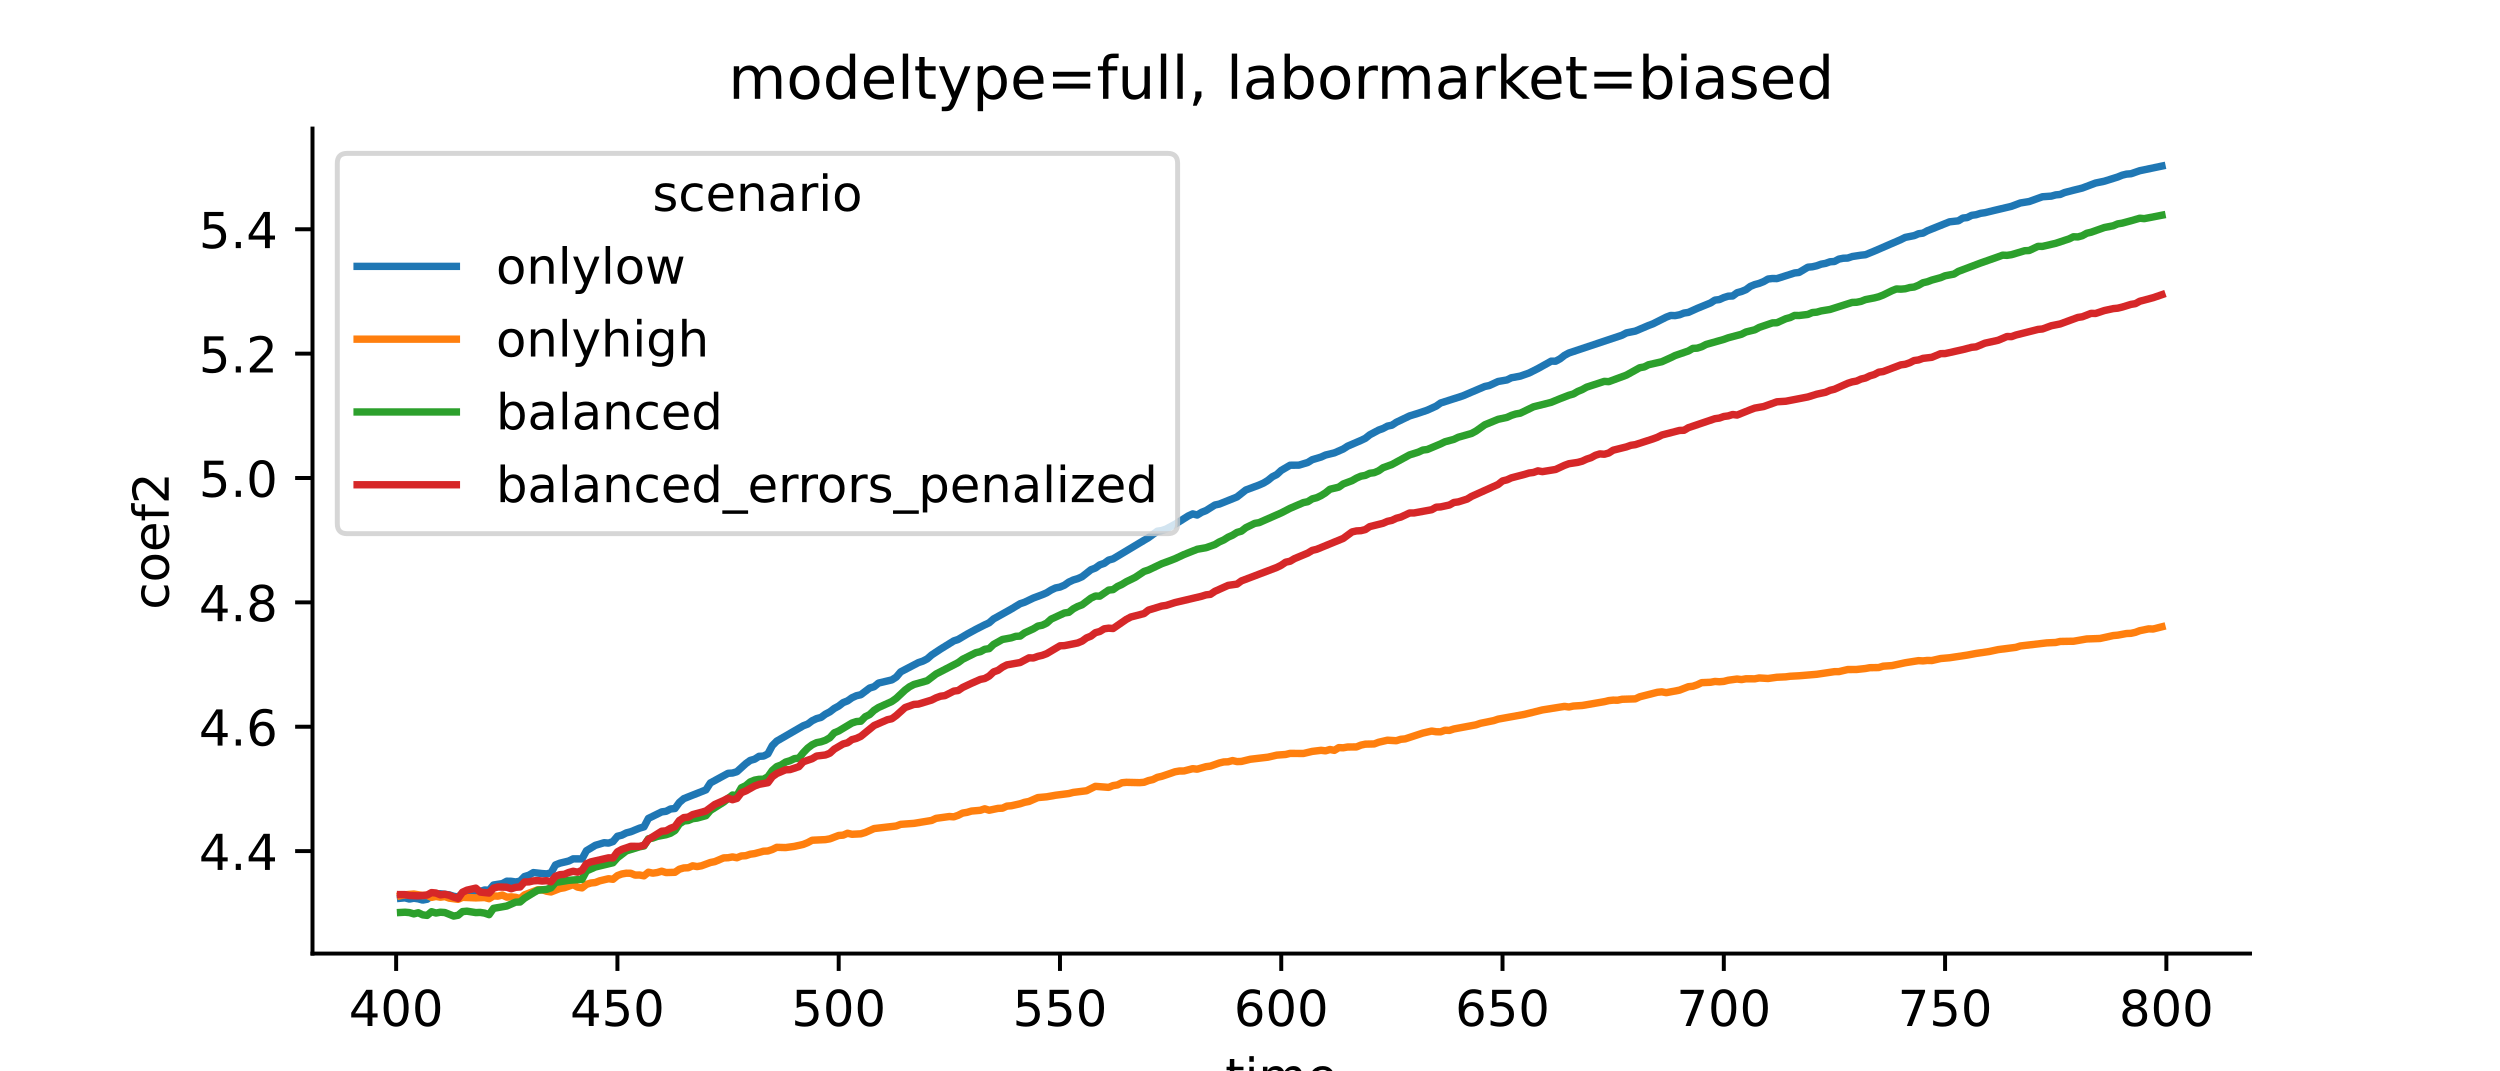 <?xml version="1.0" encoding="utf-8" standalone="no"?>
<!DOCTYPE svg PUBLIC "-//W3C//DTD SVG 1.1//EN"
  "http://www.w3.org/Graphics/SVG/1.1/DTD/svg11.dtd">
<!-- Created with matplotlib (https://matplotlib.org/) -->
<svg height="216pt" version="1.1" viewBox="0 0 504 216" width="504pt" xmlns="http://www.w3.org/2000/svg" xmlns:xlink="http://www.w3.org/1999/xlink">
 <defs>
  <style type="text/css">*{stroke-linecap:butt;stroke-linejoin:round;}</style>
 </defs>
 <g id="figure_1">
  <g id="patch_1">
   <path d="M 0 216 
L 504 216 
L 504 0 
L 0 0 
z
" style="fill:#ffffff;"/>
  </g>
  <g id="axes_1">
   <g id="patch_2">
    <path d="M 63 192.24 
L 453.6 192.24 
L 453.6 25.92 
L 63 25.92 
z
" style="fill:#ffffff;"/>
   </g>
   <g id="matplotlib.axis_1">
    <g id="xtick_1">
     <g id="line2d_1">
      <defs>
       <path d="M 0 0 
L 0 3.5 
" id="m67358718cf" style="stroke:#000000;stroke-width:0.8;"/>
      </defs>
      <g>
       <use style="stroke:#000000;stroke-width:0.8;" x="79.862" xlink:href="#m67358718cf" y="192.24"/>
      </g>
     </g>
     <g id="text_1">
      <!-- 400 -->
      <g transform="translate(70.319 206.838)scale(0.1 -0.1)">
       <defs>
        <path d="M 37.797 64.312 
L 12.891 25.391 
L 37.797 25.391 
z
M 35.203 72.906 
L 47.609 72.906 
L 47.609 25.391 
L 58.016 25.391 
L 58.016 17.188 
L 47.609 17.188 
L 47.609 0 
L 37.797 0 
L 37.797 17.188 
L 4.891 17.188 
L 4.891 26.703 
z
" id="DejaVuSans-52"/>
        <path d="M 31.781 66.406 
Q 24.172 66.406 20.328 58.906 
Q 16.5 51.422 16.5 36.375 
Q 16.5 21.391 20.328 13.891 
Q 24.172 6.391 31.781 6.391 
Q 39.453 6.391 43.281 13.891 
Q 47.125 21.391 47.125 36.375 
Q 47.125 51.422 43.281 58.906 
Q 39.453 66.406 31.781 66.406 
z
M 31.781 74.219 
Q 44.047 74.219 50.516 64.516 
Q 56.984 54.828 56.984 36.375 
Q 56.984 17.969 50.516 8.266 
Q 44.047 -1.422 31.781 -1.422 
Q 19.531 -1.422 13.062 8.266 
Q 6.594 17.969 6.594 36.375 
Q 6.594 54.828 13.062 64.516 
Q 19.531 74.219 31.781 74.219 
z
" id="DejaVuSans-48"/>
       </defs>
       <use xlink:href="#DejaVuSans-52"/>
       <use x="63.623" xlink:href="#DejaVuSans-48"/>
       <use x="127.246" xlink:href="#DejaVuSans-48"/>
      </g>
     </g>
    </g>
    <g id="xtick_2">
     <g id="line2d_2">
      <g>
       <use style="stroke:#000000;stroke-width:0.8;" x="124.472" xlink:href="#m67358718cf" y="192.24"/>
      </g>
     </g>
     <g id="text_2">
      <!-- 450 -->
      <g transform="translate(114.928 206.838)scale(0.1 -0.1)">
       <defs>
        <path d="M 10.797 72.906 
L 49.516 72.906 
L 49.516 64.594 
L 19.828 64.594 
L 19.828 46.734 
Q 21.969 47.469 24.109 47.828 
Q 26.266 48.188 28.422 48.188 
Q 40.625 48.188 47.75 41.5 
Q 54.891 34.812 54.891 23.391 
Q 54.891 11.625 47.562 5.094 
Q 40.234 -1.422 26.906 -1.422 
Q 22.312 -1.422 17.547 -0.641 
Q 12.797 0.141 7.719 1.703 
L 7.719 11.625 
Q 12.109 9.234 16.797 8.062 
Q 21.484 6.891 26.703 6.891 
Q 35.156 6.891 40.078 11.328 
Q 45.016 15.766 45.016 23.391 
Q 45.016 31 40.078 35.438 
Q 35.156 39.891 26.703 39.891 
Q 22.75 39.891 18.812 39.016 
Q 14.891 38.141 10.797 36.281 
z
" id="DejaVuSans-53"/>
       </defs>
       <use xlink:href="#DejaVuSans-52"/>
       <use x="63.623" xlink:href="#DejaVuSans-53"/>
       <use x="127.246" xlink:href="#DejaVuSans-48"/>
      </g>
     </g>
    </g>
    <g id="xtick_3">
     <g id="line2d_3">
      <g>
       <use style="stroke:#000000;stroke-width:0.8;" x="169.081" xlink:href="#m67358718cf" y="192.24"/>
      </g>
     </g>
     <g id="text_3">
      <!-- 500 -->
      <g transform="translate(159.537 206.838)scale(0.1 -0.1)">
       <use xlink:href="#DejaVuSans-53"/>
       <use x="63.623" xlink:href="#DejaVuSans-48"/>
       <use x="127.246" xlink:href="#DejaVuSans-48"/>
      </g>
     </g>
    </g>
    <g id="xtick_4">
     <g id="line2d_4">
      <g>
       <use style="stroke:#000000;stroke-width:0.8;" x="213.691" xlink:href="#m67358718cf" y="192.24"/>
      </g>
     </g>
     <g id="text_4">
      <!-- 550 -->
      <g transform="translate(204.147 206.838)scale(0.1 -0.1)">
       <use xlink:href="#DejaVuSans-53"/>
       <use x="63.623" xlink:href="#DejaVuSans-53"/>
       <use x="127.246" xlink:href="#DejaVuSans-48"/>
      </g>
     </g>
    </g>
    <g id="xtick_5">
     <g id="line2d_5">
      <g>
       <use style="stroke:#000000;stroke-width:0.8;" x="258.3" xlink:href="#m67358718cf" y="192.24"/>
      </g>
     </g>
     <g id="text_5">
      <!-- 600 -->
      <g transform="translate(248.756 206.838)scale(0.1 -0.1)">
       <defs>
        <path d="M 33.016 40.375 
Q 26.375 40.375 22.484 35.828 
Q 18.609 31.297 18.609 23.391 
Q 18.609 15.531 22.484 10.953 
Q 26.375 6.391 33.016 6.391 
Q 39.656 6.391 43.531 10.953 
Q 47.406 15.531 47.406 23.391 
Q 47.406 31.297 43.531 35.828 
Q 39.656 40.375 33.016 40.375 
z
M 52.594 71.297 
L 52.594 62.312 
Q 48.875 64.062 45.094 64.984 
Q 41.312 65.922 37.594 65.922 
Q 27.828 65.922 22.672 59.328 
Q 17.531 52.734 16.797 39.406 
Q 19.672 43.656 24.016 45.922 
Q 28.375 48.188 33.594 48.188 
Q 44.578 48.188 50.953 41.516 
Q 57.328 34.859 57.328 23.391 
Q 57.328 12.156 50.688 5.359 
Q 44.047 -1.422 33.016 -1.422 
Q 20.359 -1.422 13.672 8.266 
Q 6.984 17.969 6.984 36.375 
Q 6.984 53.656 15.188 63.938 
Q 23.391 74.219 37.203 74.219 
Q 40.922 74.219 44.703 73.484 
Q 48.484 72.75 52.594 71.297 
z
" id="DejaVuSans-54"/>
       </defs>
       <use xlink:href="#DejaVuSans-54"/>
       <use x="63.623" xlink:href="#DejaVuSans-48"/>
       <use x="127.246" xlink:href="#DejaVuSans-48"/>
      </g>
     </g>
    </g>
    <g id="xtick_6">
     <g id="line2d_6">
      <g>
       <use style="stroke:#000000;stroke-width:0.8;" x="302.909" xlink:href="#m67358718cf" y="192.24"/>
      </g>
     </g>
     <g id="text_6">
      <!-- 650 -->
      <g transform="translate(293.366 206.838)scale(0.1 -0.1)">
       <use xlink:href="#DejaVuSans-54"/>
       <use x="63.623" xlink:href="#DejaVuSans-53"/>
       <use x="127.246" xlink:href="#DejaVuSans-48"/>
      </g>
     </g>
    </g>
    <g id="xtick_7">
     <g id="line2d_7">
      <g>
       <use style="stroke:#000000;stroke-width:0.8;" x="347.519" xlink:href="#m67358718cf" y="192.24"/>
      </g>
     </g>
     <g id="text_7">
      <!-- 700 -->
      <g transform="translate(337.975 206.838)scale(0.1 -0.1)">
       <defs>
        <path d="M 8.203 72.906 
L 55.078 72.906 
L 55.078 68.703 
L 28.609 0 
L 18.312 0 
L 43.219 64.594 
L 8.203 64.594 
z
" id="DejaVuSans-55"/>
       </defs>
       <use xlink:href="#DejaVuSans-55"/>
       <use x="63.623" xlink:href="#DejaVuSans-48"/>
       <use x="127.246" xlink:href="#DejaVuSans-48"/>
      </g>
     </g>
    </g>
    <g id="xtick_8">
     <g id="line2d_8">
      <g>
       <use style="stroke:#000000;stroke-width:0.8;" x="392.128" xlink:href="#m67358718cf" y="192.24"/>
      </g>
     </g>
     <g id="text_8">
      <!-- 750 -->
      <g transform="translate(382.584 206.838)scale(0.1 -0.1)">
       <use xlink:href="#DejaVuSans-55"/>
       <use x="63.623" xlink:href="#DejaVuSans-53"/>
       <use x="127.246" xlink:href="#DejaVuSans-48"/>
      </g>
     </g>
    </g>
    <g id="xtick_9">
     <g id="line2d_9">
      <g>
       <use style="stroke:#000000;stroke-width:0.8;" x="436.738" xlink:href="#m67358718cf" y="192.24"/>
      </g>
     </g>
     <g id="text_9">
      <!-- 800 -->
      <g transform="translate(427.194 206.838)scale(0.1 -0.1)">
       <defs>
        <path d="M 31.781 34.625 
Q 24.75 34.625 20.719 30.859 
Q 16.703 27.094 16.703 20.516 
Q 16.703 13.922 20.719 10.156 
Q 24.75 6.391 31.781 6.391 
Q 38.812 6.391 42.859 10.172 
Q 46.922 13.969 46.922 20.516 
Q 46.922 27.094 42.891 30.859 
Q 38.875 34.625 31.781 34.625 
z
M 21.922 38.812 
Q 15.578 40.375 12.031 44.719 
Q 8.5 49.078 8.5 55.328 
Q 8.5 64.062 14.719 69.141 
Q 20.953 74.219 31.781 74.219 
Q 42.672 74.219 48.875 69.141 
Q 55.078 64.062 55.078 55.328 
Q 55.078 49.078 51.531 44.719 
Q 48 40.375 41.703 38.812 
Q 48.828 37.156 52.797 32.312 
Q 56.781 27.484 56.781 20.516 
Q 56.781 9.906 50.312 4.234 
Q 43.844 -1.422 31.781 -1.422 
Q 19.734 -1.422 13.25 4.234 
Q 6.781 9.906 6.781 20.516 
Q 6.781 27.484 10.781 32.312 
Q 14.797 37.156 21.922 38.812 
z
M 18.312 54.391 
Q 18.312 48.734 21.844 45.562 
Q 25.391 42.391 31.781 42.391 
Q 38.141 42.391 41.719 45.562 
Q 45.312 48.734 45.312 54.391 
Q 45.312 60.062 41.719 63.234 
Q 38.141 66.406 31.781 66.406 
Q 25.391 66.406 21.844 63.234 
Q 18.312 60.062 18.312 54.391 
z
" id="DejaVuSans-56"/>
       </defs>
       <use xlink:href="#DejaVuSans-56"/>
       <use x="63.623" xlink:href="#DejaVuSans-48"/>
       <use x="127.246" xlink:href="#DejaVuSans-48"/>
      </g>
     </g>
    </g>
    <g id="text_10">
     <!-- time -->
     <g transform="translate(247.004 220.517)scale(0.1 -0.1)">
      <defs>
       <path d="M 18.312 70.219 
L 18.312 54.688 
L 36.812 54.688 
L 36.812 47.703 
L 18.312 47.703 
L 18.312 18.016 
Q 18.312 11.328 20.141 9.422 
Q 21.969 7.516 27.594 7.516 
L 36.812 7.516 
L 36.812 0 
L 27.594 0 
Q 17.188 0 13.234 3.875 
Q 9.281 7.766 9.281 18.016 
L 9.281 47.703 
L 2.688 47.703 
L 2.688 54.688 
L 9.281 54.688 
L 9.281 70.219 
z
" id="DejaVuSans-116"/>
       <path d="M 9.422 54.688 
L 18.406 54.688 
L 18.406 0 
L 9.422 0 
z
M 9.422 75.984 
L 18.406 75.984 
L 18.406 64.594 
L 9.422 64.594 
z
" id="DejaVuSans-105"/>
       <path d="M 52 44.188 
Q 55.375 50.25 60.062 53.125 
Q 64.75 56 71.094 56 
Q 79.641 56 84.281 50.016 
Q 88.922 44.047 88.922 33.016 
L 88.922 0 
L 79.891 0 
L 79.891 32.719 
Q 79.891 40.578 77.094 44.375 
Q 74.312 48.188 68.609 48.188 
Q 61.625 48.188 57.562 43.547 
Q 53.516 38.922 53.516 30.906 
L 53.516 0 
L 44.484 0 
L 44.484 32.719 
Q 44.484 40.625 41.703 44.406 
Q 38.922 48.188 33.109 48.188 
Q 26.219 48.188 22.156 43.531 
Q 18.109 38.875 18.109 30.906 
L 18.109 0 
L 9.078 0 
L 9.078 54.688 
L 18.109 54.688 
L 18.109 46.188 
Q 21.188 51.219 25.484 53.609 
Q 29.781 56 35.688 56 
Q 41.656 56 45.828 52.969 
Q 50 49.953 52 44.188 
z
" id="DejaVuSans-109"/>
       <path d="M 56.203 29.594 
L 56.203 25.203 
L 14.891 25.203 
Q 15.484 15.922 20.484 11.062 
Q 25.484 6.203 34.422 6.203 
Q 39.594 6.203 44.453 7.469 
Q 49.312 8.734 54.109 11.281 
L 54.109 2.781 
Q 49.266 0.734 44.188 -0.344 
Q 39.109 -1.422 33.891 -1.422 
Q 20.797 -1.422 13.156 6.188 
Q 5.516 13.812 5.516 26.812 
Q 5.516 40.234 12.766 48.109 
Q 20.016 56 32.328 56 
Q 43.359 56 49.781 48.891 
Q 56.203 41.797 56.203 29.594 
z
M 47.219 32.234 
Q 47.125 39.594 43.094 43.984 
Q 39.062 48.391 32.422 48.391 
Q 24.906 48.391 20.391 44.141 
Q 15.875 39.891 15.188 32.172 
z
" id="DejaVuSans-101"/>
      </defs>
      <use xlink:href="#DejaVuSans-116"/>
      <use x="39.209" xlink:href="#DejaVuSans-105"/>
      <use x="66.992" xlink:href="#DejaVuSans-109"/>
      <use x="164.404" xlink:href="#DejaVuSans-101"/>
     </g>
    </g>
   </g>
   <g id="matplotlib.axis_2">
    <g id="ytick_1">
     <g id="line2d_10">
      <defs>
       <path d="M 0 0 
L -3.5 0 
" id="m98b6913752" style="stroke:#000000;stroke-width:0.8;"/>
      </defs>
      <g>
       <use style="stroke:#000000;stroke-width:0.8;" x="63" xlink:href="#m98b6913752" y="171.581"/>
      </g>
     </g>
     <g id="text_11">
      <!-- 4.4 -->
      <g transform="translate(40.097 175.381)scale(0.1 -0.1)">
       <defs>
        <path d="M 10.688 12.406 
L 21 12.406 
L 21 0 
L 10.688 0 
z
" id="DejaVuSans-46"/>
       </defs>
       <use xlink:href="#DejaVuSans-52"/>
       <use x="63.623" xlink:href="#DejaVuSans-46"/>
       <use x="95.41" xlink:href="#DejaVuSans-52"/>
      </g>
     </g>
    </g>
    <g id="ytick_2">
     <g id="line2d_11">
      <g>
       <use style="stroke:#000000;stroke-width:0.8;" x="63" xlink:href="#m98b6913752" y="146.51"/>
      </g>
     </g>
     <g id="text_12">
      <!-- 4.6 -->
      <g transform="translate(40.097 150.309)scale(0.1 -0.1)">
       <use xlink:href="#DejaVuSans-52"/>
       <use x="63.623" xlink:href="#DejaVuSans-46"/>
       <use x="95.41" xlink:href="#DejaVuSans-54"/>
      </g>
     </g>
    </g>
    <g id="ytick_3">
     <g id="line2d_12">
      <g>
       <use style="stroke:#000000;stroke-width:0.8;" x="63" xlink:href="#m98b6913752" y="121.438"/>
      </g>
     </g>
     <g id="text_13">
      <!-- 4.8 -->
      <g transform="translate(40.097 125.237)scale(0.1 -0.1)">
       <use xlink:href="#DejaVuSans-52"/>
       <use x="63.623" xlink:href="#DejaVuSans-46"/>
       <use x="95.41" xlink:href="#DejaVuSans-56"/>
      </g>
     </g>
    </g>
    <g id="ytick_4">
     <g id="line2d_13">
      <g>
       <use style="stroke:#000000;stroke-width:0.8;" x="63" xlink:href="#m98b6913752" y="96.366"/>
      </g>
     </g>
     <g id="text_14">
      <!-- 5.0 -->
      <g transform="translate(40.097 100.165)scale(0.1 -0.1)">
       <use xlink:href="#DejaVuSans-53"/>
       <use x="63.623" xlink:href="#DejaVuSans-46"/>
       <use x="95.41" xlink:href="#DejaVuSans-48"/>
      </g>
     </g>
    </g>
    <g id="ytick_5">
     <g id="line2d_14">
      <g>
       <use style="stroke:#000000;stroke-width:0.8;" x="63" xlink:href="#m98b6913752" y="71.294"/>
      </g>
     </g>
     <g id="text_15">
      <!-- 5.2 -->
      <g transform="translate(40.097 75.093)scale(0.1 -0.1)">
       <defs>
        <path d="M 19.188 8.297 
L 53.609 8.297 
L 53.609 0 
L 7.328 0 
L 7.328 8.297 
Q 12.938 14.109 22.625 23.891 
Q 32.328 33.688 34.812 36.531 
Q 39.547 41.844 41.422 45.531 
Q 43.312 49.219 43.312 52.781 
Q 43.312 58.594 39.234 62.25 
Q 35.156 65.922 28.609 65.922 
Q 23.969 65.922 18.812 64.312 
Q 13.672 62.703 7.812 59.422 
L 7.812 69.391 
Q 13.766 71.781 18.938 73 
Q 24.125 74.219 28.422 74.219 
Q 39.75 74.219 46.484 68.547 
Q 53.219 62.891 53.219 53.422 
Q 53.219 48.922 51.531 44.891 
Q 49.859 40.875 45.406 35.406 
Q 44.188 33.984 37.641 27.219 
Q 31.109 20.453 19.188 8.297 
z
" id="DejaVuSans-50"/>
       </defs>
       <use xlink:href="#DejaVuSans-53"/>
       <use x="63.623" xlink:href="#DejaVuSans-46"/>
       <use x="95.41" xlink:href="#DejaVuSans-50"/>
      </g>
     </g>
    </g>
    <g id="ytick_6">
     <g id="line2d_15">
      <g>
       <use style="stroke:#000000;stroke-width:0.8;" x="63" xlink:href="#m98b6913752" y="46.222"/>
      </g>
     </g>
     <g id="text_16">
      <!-- 5.4 -->
      <g transform="translate(40.097 50.022)scale(0.1 -0.1)">
       <use xlink:href="#DejaVuSans-53"/>
       <use x="63.623" xlink:href="#DejaVuSans-46"/>
       <use x="95.41" xlink:href="#DejaVuSans-52"/>
      </g>
     </g>
    </g>
    <g id="text_17">
     <!-- coef2 -->
     <g transform="translate(34.017 122.907)rotate(-90)scale(0.1 -0.1)">
      <defs>
       <path d="M 48.781 52.594 
L 48.781 44.188 
Q 44.969 46.297 41.141 47.344 
Q 37.312 48.391 33.406 48.391 
Q 24.656 48.391 19.812 42.844 
Q 14.984 37.312 14.984 27.297 
Q 14.984 17.281 19.812 11.734 
Q 24.656 6.203 33.406 6.203 
Q 37.312 6.203 41.141 7.25 
Q 44.969 8.297 48.781 10.406 
L 48.781 2.094 
Q 45.016 0.344 40.984 -0.531 
Q 36.969 -1.422 32.422 -1.422 
Q 20.062 -1.422 12.781 6.344 
Q 5.516 14.109 5.516 27.297 
Q 5.516 40.672 12.859 48.328 
Q 20.219 56 33.016 56 
Q 37.156 56 41.109 55.141 
Q 45.062 54.297 48.781 52.594 
z
" id="DejaVuSans-99"/>
       <path d="M 30.609 48.391 
Q 23.391 48.391 19.188 42.75 
Q 14.984 37.109 14.984 27.297 
Q 14.984 17.484 19.156 11.844 
Q 23.344 6.203 30.609 6.203 
Q 37.797 6.203 41.984 11.859 
Q 46.188 17.531 46.188 27.297 
Q 46.188 37.016 41.984 42.703 
Q 37.797 48.391 30.609 48.391 
z
M 30.609 56 
Q 42.328 56 49.016 48.375 
Q 55.719 40.766 55.719 27.297 
Q 55.719 13.875 49.016 6.219 
Q 42.328 -1.422 30.609 -1.422 
Q 18.844 -1.422 12.172 6.219 
Q 5.516 13.875 5.516 27.297 
Q 5.516 40.766 12.172 48.375 
Q 18.844 56 30.609 56 
z
" id="DejaVuSans-111"/>
       <path d="M 37.109 75.984 
L 37.109 68.5 
L 28.516 68.5 
Q 23.688 68.5 21.797 66.547 
Q 19.922 64.594 19.922 59.516 
L 19.922 54.688 
L 34.719 54.688 
L 34.719 47.703 
L 19.922 47.703 
L 19.922 0 
L 10.891 0 
L 10.891 47.703 
L 2.297 47.703 
L 2.297 54.688 
L 10.891 54.688 
L 10.891 58.5 
Q 10.891 67.625 15.141 71.797 
Q 19.391 75.984 28.609 75.984 
z
" id="DejaVuSans-102"/>
      </defs>
      <use xlink:href="#DejaVuSans-99"/>
      <use x="54.98" xlink:href="#DejaVuSans-111"/>
      <use x="116.162" xlink:href="#DejaVuSans-101"/>
      <use x="177.686" xlink:href="#DejaVuSans-102"/>
      <use x="212.891" xlink:href="#DejaVuSans-50"/>
     </g>
    </g>
   </g>
   <g id="line2d_16">
    <path clip-path="url(#p8ae4a5fa2b)" d="M 80.755 181.087 
L 81.647 181.006 
L 82.539 181.246 
L 83.431 181.082 
L 84.323 181.208 
L 85.215 181.453 
L 86.108 181.287 
L 87 180.586 
L 87.892 180.223 
L 88.784 180.186 
L 90.569 180.408 
L 91.461 180.688 
L 92.353 180.84 
L 93.245 180.092 
L 94.137 179.96 
L 95.03 180.195 
L 96.814 179.713 
L 97.706 179.416 
L 98.598 179.493 
L 99.49 178.414 
L 101.275 178.134 
L 102.167 177.65 
L 103.059 177.668 
L 103.951 177.802 
L 104.844 177.64 
L 105.736 176.712 
L 106.628 176.44 
L 107.52 175.916 
L 109.305 176.111 
L 110.197 176.173 
L 111.089 175.974 
L 111.981 174.37 
L 112.873 174.014 
L 114.658 173.582 
L 115.55 173.141 
L 117.334 173.157 
L 118.226 171.505 
L 120.011 170.421 
L 121.795 169.89 
L 122.687 169.969 
L 123.58 169.658 
L 124.472 168.59 
L 125.364 168.368 
L 126.256 167.915 
L 127.148 167.683 
L 128.933 166.956 
L 129.825 166.694 
L 130.717 164.996 
L 133.394 163.677 
L 134.286 163.557 
L 135.178 163.089 
L 136.07 162.993 
L 136.962 161.773 
L 137.855 161.004 
L 142.316 159.237 
L 143.208 157.843 
L 146.776 155.9 
L 147.669 155.843 
L 148.561 155.577 
L 150.345 153.954 
L 151.237 153.304 
L 152.13 153.051 
L 153.022 152.475 
L 153.914 152.428 
L 154.806 151.982 
L 155.698 150.312 
L 156.591 149.411 
L 161.944 146.313 
L 162.836 145.973 
L 163.728 145.304 
L 164.62 144.873 
L 165.512 144.632 
L 166.405 143.973 
L 167.297 143.511 
L 168.189 142.822 
L 169.081 142.341 
L 169.973 141.65 
L 170.866 141.296 
L 171.758 140.668 
L 172.65 140.261 
L 173.542 140.058 
L 175.326 138.708 
L 176.219 138.438 
L 177.111 137.706 
L 179.787 137.069 
L 180.68 136.504 
L 181.572 135.449 
L 185.141 133.585 
L 186.033 133.288 
L 186.925 132.831 
L 187.817 132.048 
L 189.602 130.865 
L 192.278 129.209 
L 193.17 128.909 
L 194.955 127.847 
L 196.739 126.875 
L 198.523 125.968 
L 199.416 125.552 
L 200.308 124.77 
L 202.092 123.783 
L 203.877 122.782 
L 205.661 121.707 
L 206.553 121.411 
L 208.337 120.556 
L 210.122 119.889 
L 211.014 119.507 
L 211.906 118.951 
L 212.798 118.53 
L 213.691 118.354 
L 214.583 117.974 
L 215.475 117.347 
L 216.367 116.928 
L 217.259 116.659 
L 218.152 116.264 
L 219.936 114.855 
L 220.828 114.514 
L 221.72 113.874 
L 222.612 113.571 
L 223.505 112.915 
L 224.397 112.666 
L 229.75 109.457 
L 231.534 108.393 
L 233.319 107.088 
L 234.211 106.953 
L 235.103 106.651 
L 236.887 105.689 
L 239.564 104.008 
L 240.456 103.598 
L 241.348 103.832 
L 242.241 103.285 
L 243.133 102.93 
L 244.917 101.811 
L 245.809 101.624 
L 249.378 100.185 
L 251.162 98.781 
L 253.839 97.779 
L 254.731 97.386 
L 255.623 96.837 
L 256.516 96.112 
L 257.408 95.658 
L 258.3 94.831 
L 260.084 93.79 
L 261.869 93.772 
L 263.653 93.23 
L 264.545 92.678 
L 266.33 92.141 
L 267.222 91.734 
L 269.006 91.299 
L 270.791 90.522 
L 271.683 89.946 
L 274.359 88.791 
L 275.252 88.365 
L 276.144 87.659 
L 277.928 86.707 
L 278.82 86.378 
L 279.713 85.907 
L 280.605 85.718 
L 281.497 85.133 
L 284.173 83.851 
L 285.958 83.295 
L 287.742 82.691 
L 289.527 81.879 
L 290.419 81.246 
L 294.88 79.813 
L 299.341 77.911 
L 300.233 77.728 
L 302.017 76.907 
L 303.802 76.596 
L 304.694 76.155 
L 306.478 75.83 
L 308.263 75.198 
L 310.047 74.303 
L 312.723 72.81 
L 313.616 72.818 
L 314.508 72.337 
L 315.4 71.641 
L 316.292 71.162 
L 326.998 67.58 
L 327.891 67.11 
L 329.675 66.752 
L 332.352 65.615 
L 333.244 65.28 
L 335.92 63.934 
L 336.813 63.596 
L 337.705 63.628 
L 338.597 63.457 
L 339.489 63.112 
L 340.381 62.979 
L 342.166 62.171 
L 344.842 61.074 
L 345.734 60.501 
L 346.627 60.393 
L 347.519 59.988 
L 348.411 59.71 
L 349.303 59.669 
L 350.195 59.011 
L 351.088 58.765 
L 351.98 58.4 
L 352.872 57.739 
L 353.764 57.368 
L 354.656 57.127 
L 355.549 56.768 
L 356.441 56.251 
L 357.333 56.144 
L 358.225 56.167 
L 361.794 55.027 
L 362.686 54.928 
L 364.47 53.865 
L 365.363 53.783 
L 366.255 53.579 
L 367.147 53.255 
L 368.039 53.094 
L 368.931 52.776 
L 369.824 52.714 
L 370.716 52.237 
L 371.608 52.059 
L 372.5 52.027 
L 373.392 51.719 
L 375.177 51.446 
L 376.069 51.353 
L 377.853 50.627 
L 383.206 48.304 
L 384.099 47.86 
L 385.883 47.501 
L 386.775 47.124 
L 387.667 47.002 
L 388.559 46.518 
L 393.02 44.723 
L 394.805 44.52 
L 395.697 43.962 
L 396.589 43.863 
L 397.481 43.412 
L 398.374 43.289 
L 399.266 43.012 
L 400.158 42.878 
L 401.942 42.441 
L 405.511 41.593 
L 407.295 40.919 
L 409.08 40.629 
L 411.756 39.666 
L 413.541 39.539 
L 414.433 39.288 
L 415.325 39.204 
L 416.217 38.819 
L 418.002 38.354 
L 419.786 37.911 
L 422.463 36.901 
L 424.247 36.528 
L 426.924 35.688 
L 427.816 35.321 
L 428.708 35.099 
L 429.6 35.027 
L 431.385 34.413 
L 435.845 33.48 
L 435.845 33.48 
" style="fill:none;stroke:#1f77b4;stroke-linecap:square;stroke-width:1.5;"/>
   </g>
   <g id="line2d_17">
    <path clip-path="url(#p8ae4a5fa2b)" d="M 80.755 180.566 
L 81.647 180.381 
L 83.431 180.236 
L 85.215 180.536 
L 86.108 180.503 
L 87 180.91 
L 87.892 180.725 
L 88.784 180.872 
L 89.676 180.75 
L 90.569 181.065 
L 92.353 181.301 
L 93.245 180.902 
L 95.922 181.012 
L 97.706 180.943 
L 98.598 181.177 
L 99.49 180.619 
L 100.383 180.664 
L 101.275 180.446 
L 102.167 180.861 
L 103.059 180.81 
L 103.951 180.9 
L 104.844 181.168 
L 105.736 180.407 
L 108.412 179.389 
L 109.305 179.367 
L 110.197 179.676 
L 111.089 179.818 
L 112.873 179.121 
L 113.766 178.971 
L 115.55 178.343 
L 116.442 178.846 
L 117.334 178.996 
L 118.226 178.292 
L 119.119 178.013 
L 120.011 177.917 
L 120.903 177.574 
L 122.687 177.153 
L 123.58 177.265 
L 124.472 176.521 
L 125.364 176.192 
L 126.256 176.039 
L 127.148 176.05 
L 128.041 176.42 
L 128.933 176.4 
L 129.825 176.565 
L 130.717 175.839 
L 131.609 176.028 
L 132.501 175.901 
L 133.394 175.634 
L 134.286 175.911 
L 136.07 175.854 
L 136.962 175.233 
L 137.855 174.977 
L 138.747 174.939 
L 139.639 174.549 
L 140.531 174.703 
L 141.423 174.544 
L 143.208 173.883 
L 144.1 173.704 
L 145.884 172.954 
L 146.776 172.92 
L 147.669 172.756 
L 148.561 172.923 
L 149.453 172.562 
L 150.345 172.51 
L 151.237 172.212 
L 152.13 172.087 
L 153.914 171.603 
L 154.806 171.558 
L 155.698 171.262 
L 156.591 170.821 
L 158.375 170.87 
L 160.159 170.631 
L 161.944 170.228 
L 162.836 169.871 
L 163.728 169.394 
L 166.405 169.265 
L 167.297 169.109 
L 169.081 168.43 
L 169.973 168.367 
L 170.866 167.984 
L 171.758 168.19 
L 173.542 168.1 
L 174.434 167.832 
L 176.219 167.038 
L 180.68 166.523 
L 181.572 166.188 
L 184.248 165.99 
L 187.817 165.402 
L 188.709 164.981 
L 191.386 164.611 
L 192.278 164.676 
L 193.17 164.365 
L 194.062 163.913 
L 194.955 163.772 
L 195.847 163.511 
L 197.631 163.357 
L 198.523 163.054 
L 199.416 163.344 
L 201.2 162.97 
L 202.092 162.929 
L 202.984 162.515 
L 203.877 162.44 
L 205.661 162.037 
L 206.553 161.745 
L 207.445 161.574 
L 209.23 160.794 
L 211.014 160.636 
L 212.798 160.32 
L 215.475 159.978 
L 216.367 159.749 
L 219.044 159.417 
L 220.828 158.528 
L 223.505 158.734 
L 224.397 158.374 
L 225.289 158.24 
L 226.181 157.799 
L 227.073 157.718 
L 229.75 157.783 
L 230.642 157.707 
L 231.534 157.365 
L 232.427 157.161 
L 233.319 156.71 
L 234.211 156.506 
L 235.995 155.902 
L 236.887 155.589 
L 237.78 155.435 
L 238.672 155.428 
L 240.456 154.964 
L 241.348 155.067 
L 243.133 154.563 
L 244.025 154.449 
L 245.809 153.821 
L 246.702 153.608 
L 247.594 153.576 
L 248.486 153.33 
L 249.378 153.538 
L 250.27 153.504 
L 252.055 153.066 
L 255.623 152.646 
L 257.408 152.233 
L 259.192 152.099 
L 260.084 151.881 
L 261.869 151.896 
L 262.761 151.902 
L 264.545 151.482 
L 266.33 151.263 
L 267.222 151.371 
L 268.114 151.1 
L 269.006 151.27 
L 269.898 150.722 
L 270.791 150.755 
L 271.683 150.597 
L 273.467 150.579 
L 274.359 150.216 
L 275.252 150.02 
L 277.036 149.977 
L 277.928 149.641 
L 279.713 149.225 
L 281.497 149.329 
L 282.389 149.043 
L 283.281 148.958 
L 286.85 147.787 
L 288.634 147.378 
L 289.527 147.521 
L 290.419 147.541 
L 291.311 147.218 
L 292.203 147.252 
L 293.095 146.958 
L 297.556 146.127 
L 298.448 145.821 
L 301.125 145.276 
L 302.017 144.978 
L 307.37 144.009 
L 310.939 143.123 
L 315.4 142.408 
L 316.292 142.533 
L 317.184 142.339 
L 318.969 142.225 
L 323.43 141.456 
L 324.322 141.241 
L 325.214 141.147 
L 326.106 141.168 
L 326.998 140.975 
L 329.675 140.891 
L 330.567 140.475 
L 334.136 139.564 
L 335.028 139.475 
L 335.92 139.642 
L 338.597 139.133 
L 340.381 138.439 
L 341.274 138.35 
L 342.166 138.047 
L 343.058 137.622 
L 344.842 137.549 
L 345.734 137.381 
L 346.627 137.442 
L 347.519 137.367 
L 348.411 137.135 
L 350.195 136.892 
L 351.088 137.005 
L 351.98 136.844 
L 353.764 136.852 
L 354.656 136.675 
L 356.441 136.783 
L 358.225 136.535 
L 360.009 136.452 
L 360.902 136.332 
L 362.686 136.237 
L 366.255 135.936 
L 369.824 135.405 
L 370.716 135.4 
L 372.5 134.979 
L 374.284 134.968 
L 376.069 134.772 
L 376.961 134.607 
L 378.745 134.58 
L 379.638 134.303 
L 381.422 134.183 
L 384.099 133.608 
L 386.775 133.185 
L 387.667 133.237 
L 388.559 133.142 
L 389.452 133.164 
L 391.236 132.761 
L 393.02 132.605 
L 396.589 132.07 
L 398.374 131.735 
L 401.05 131.342 
L 402.834 130.958 
L 406.403 130.504 
L 407.295 130.227 
L 412.649 129.602 
L 414.433 129.521 
L 415.325 129.318 
L 417.11 129.284 
L 418.002 129.278 
L 420.678 128.814 
L 423.355 128.718 
L 426.031 128.128 
L 426.924 128.051 
L 428.708 127.717 
L 429.6 127.679 
L 430.492 127.478 
L 431.385 127.144 
L 433.169 126.782 
L 434.061 126.81 
L 435.845 126.361 
L 435.845 126.361 
" style="fill:none;stroke:#ff7f0e;stroke-linecap:square;stroke-width:1.5;"/>
   </g>
   <g id="line2d_18">
    <path clip-path="url(#p8ae4a5fa2b)" d="M 80.755 183.952 
L 81.647 183.903 
L 82.539 183.978 
L 83.431 184.238 
L 84.323 184.01 
L 85.215 184.435 
L 86.108 184.543 
L 87 183.802 
L 87.892 184.067 
L 88.784 183.904 
L 89.676 183.967 
L 91.461 184.68 
L 92.353 184.516 
L 93.245 183.776 
L 94.137 183.695 
L 95.922 183.978 
L 96.814 183.942 
L 97.706 184.086 
L 98.598 184.396 
L 99.49 183.126 
L 102.167 182.652 
L 103.951 181.87 
L 104.844 181.844 
L 105.736 181.087 
L 107.52 179.991 
L 108.412 179.473 
L 110.197 179.299 
L 111.089 178.983 
L 111.981 177.909 
L 114.658 177.472 
L 117.334 177.273 
L 118.226 175.593 
L 120.011 174.791 
L 123.58 173.931 
L 124.472 172.925 
L 126.256 171.55 
L 128.933 170.719 
L 129.825 170.546 
L 130.717 169.106 
L 131.609 168.95 
L 132.501 168.623 
L 134.286 168.278 
L 135.178 167.979 
L 136.07 167.43 
L 136.962 166.1 
L 137.855 165.519 
L 138.747 165.415 
L 139.639 165.043 
L 140.531 164.931 
L 142.316 164.438 
L 143.208 163.39 
L 145.884 161.705 
L 147.669 160.277 
L 148.561 160.385 
L 149.453 158.817 
L 150.345 158.392 
L 151.237 157.637 
L 152.13 157.272 
L 153.022 157.11 
L 153.914 157.089 
L 154.806 156.59 
L 155.698 155.33 
L 156.591 154.551 
L 157.483 154.218 
L 158.375 153.63 
L 159.267 153.365 
L 160.159 152.942 
L 161.051 152.841 
L 161.944 151.737 
L 162.836 150.816 
L 163.728 150.144 
L 164.62 149.721 
L 165.512 149.549 
L 166.405 149.243 
L 167.297 148.729 
L 168.189 147.733 
L 169.081 147.362 
L 171.758 145.761 
L 172.65 145.468 
L 173.542 145.397 
L 174.434 144.492 
L 175.326 144.051 
L 176.219 143.201 
L 177.111 142.631 
L 179.787 141.423 
L 180.68 140.789 
L 182.464 139.118 
L 183.356 138.451 
L 184.248 137.99 
L 186.925 137.231 
L 188.709 135.876 
L 193.17 133.575 
L 194.062 132.912 
L 196.739 131.578 
L 197.631 131.382 
L 198.523 130.902 
L 199.416 130.761 
L 200.308 129.911 
L 202.092 128.916 
L 203.877 128.587 
L 204.769 128.288 
L 205.661 128.238 
L 206.553 127.585 
L 208.337 126.769 
L 209.23 126.221 
L 210.122 126.043 
L 211.014 125.617 
L 211.906 124.813 
L 214.583 123.58 
L 215.475 123.447 
L 216.367 122.743 
L 217.259 122.265 
L 218.152 121.928 
L 219.936 120.586 
L 220.828 120.165 
L 221.72 120.183 
L 223.505 118.962 
L 224.397 118.864 
L 225.289 118.228 
L 226.181 117.815 
L 227.073 117.27 
L 228.858 116.398 
L 230.642 115.206 
L 231.534 114.912 
L 234.211 113.642 
L 235.995 112.986 
L 236.887 112.635 
L 238.672 111.805 
L 241.348 110.734 
L 243.133 110.419 
L 244.917 109.788 
L 245.809 109.253 
L 246.702 108.858 
L 247.594 108.293 
L 248.486 107.896 
L 249.378 107.336 
L 250.27 107.083 
L 251.162 106.384 
L 252.947 105.515 
L 253.839 105.361 
L 258.3 103.398 
L 260.084 102.477 
L 262.761 101.324 
L 263.653 101.142 
L 264.545 100.574 
L 265.438 100.338 
L 266.33 99.916 
L 267.222 99.353 
L 268.114 98.632 
L 269.898 98.205 
L 270.791 97.569 
L 272.575 96.903 
L 273.467 96.387 
L 274.359 95.999 
L 275.252 95.836 
L 276.144 95.411 
L 277.036 95.29 
L 277.928 94.916 
L 278.82 94.293 
L 280.605 93.647 
L 284.173 91.707 
L 285.958 91.143 
L 286.85 90.731 
L 287.742 90.62 
L 290.419 89.494 
L 291.311 89.059 
L 293.095 88.579 
L 293.988 88.147 
L 296.664 87.385 
L 297.556 86.905 
L 299.341 85.635 
L 302.017 84.535 
L 303.802 84.148 
L 304.694 83.741 
L 305.586 83.456 
L 306.478 83.301 
L 309.155 82.012 
L 312.723 81.109 
L 314.508 80.375 
L 316.292 79.682 
L 317.184 79.428 
L 318.077 78.914 
L 318.969 78.546 
L 319.861 78.05 
L 323.43 76.884 
L 324.322 76.944 
L 327.891 75.62 
L 330.567 74.137 
L 331.459 73.975 
L 332.352 73.53 
L 335.028 72.921 
L 336.813 72.113 
L 337.705 71.675 
L 340.381 70.757 
L 341.274 70.237 
L 342.166 70.188 
L 343.058 69.903 
L 343.95 69.441 
L 347.519 68.427 
L 348.411 68.099 
L 351.088 67.383 
L 351.98 66.928 
L 353.764 66.489 
L 354.656 66.008 
L 357.333 65.092 
L 358.225 65.063 
L 360.009 64.259 
L 360.902 64.018 
L 361.794 63.588 
L 362.686 63.608 
L 364.47 63.388 
L 365.363 63.01 
L 366.255 62.933 
L 367.147 62.679 
L 368.931 62.387 
L 373.392 60.969 
L 374.284 60.937 
L 375.177 60.757 
L 376.069 60.404 
L 377.853 60.059 
L 378.745 59.829 
L 379.638 59.483 
L 381.422 58.609 
L 382.314 58.254 
L 383.206 58.295 
L 384.099 58.216 
L 384.991 57.967 
L 385.883 57.866 
L 386.775 57.506 
L 387.667 57.004 
L 388.559 56.799 
L 389.452 56.463 
L 391.236 55.973 
L 392.128 55.598 
L 393.913 55.257 
L 394.805 54.713 
L 399.266 53.028 
L 402.834 51.774 
L 403.727 51.44 
L 404.619 51.477 
L 405.511 51.345 
L 408.188 50.545 
L 409.08 50.503 
L 410.864 49.664 
L 411.756 49.674 
L 414.433 49.052 
L 416.217 48.457 
L 417.11 48.168 
L 418.002 47.735 
L 418.894 47.764 
L 419.786 47.52 
L 420.678 47.025 
L 421.57 46.816 
L 424.247 45.866 
L 426.031 45.516 
L 426.924 45.136 
L 427.816 44.99 
L 429.6 44.509 
L 431.385 43.992 
L 432.277 44.078 
L 435.845 43.384 
L 435.845 43.384 
" style="fill:none;stroke:#2ca02c;stroke-linecap:square;stroke-width:1.5;"/>
   </g>
   <g id="line2d_19">
    <path clip-path="url(#p8ae4a5fa2b)" d="M 80.755 180.347 
L 81.647 180.354 
L 82.539 180.532 
L 84.323 180.604 
L 86.108 180.442 
L 87 179.945 
L 87.892 180.032 
L 88.784 180.401 
L 89.676 180.28 
L 90.569 180.485 
L 91.461 180.863 
L 92.353 181.12 
L 93.245 179.869 
L 94.137 179.457 
L 95.922 179.05 
L 96.814 179.846 
L 98.598 180.037 
L 99.49 179.042 
L 100.383 178.812 
L 102.167 178.865 
L 103.059 179.173 
L 103.951 178.885 
L 104.844 178.814 
L 105.736 177.808 
L 106.628 177.788 
L 107.52 177.584 
L 108.412 177.526 
L 109.305 177.617 
L 110.197 177.546 
L 111.089 177.771 
L 111.981 176.662 
L 112.873 176.334 
L 113.766 176.262 
L 114.658 175.889 
L 115.55 175.648 
L 116.442 175.833 
L 117.334 175.456 
L 118.226 174.13 
L 119.119 173.756 
L 122.687 172.937 
L 123.58 172.958 
L 124.472 171.728 
L 125.364 171.236 
L 127.148 170.622 
L 128.933 170.627 
L 129.825 170.406 
L 130.717 169.239 
L 133.394 167.572 
L 134.286 167.495 
L 135.178 166.983 
L 136.07 166.648 
L 136.962 165.406 
L 137.855 164.828 
L 138.747 164.733 
L 139.639 164.227 
L 142.316 163.495 
L 144.1 162.181 
L 145.884 161.392 
L 146.776 160.916 
L 147.669 161.225 
L 148.561 160.958 
L 149.453 159.807 
L 150.345 159.456 
L 152.13 158.457 
L 153.022 158.125 
L 154.806 157.794 
L 155.698 156.59 
L 156.591 155.951 
L 158.375 155.192 
L 159.267 155.152 
L 161.051 154.562 
L 161.944 153.575 
L 163.728 152.959 
L 164.62 152.419 
L 166.405 152.202 
L 167.297 151.843 
L 168.189 151.023 
L 169.973 149.981 
L 170.866 149.742 
L 171.758 149.103 
L 172.65 148.862 
L 173.542 148.451 
L 176.219 146.263 
L 178.895 145.097 
L 179.787 144.9 
L 180.68 144.253 
L 182.464 142.644 
L 184.248 142.007 
L 185.141 141.948 
L 187.817 141.132 
L 188.709 140.681 
L 189.602 140.358 
L 190.494 140.238 
L 192.278 139.33 
L 193.17 139.206 
L 194.062 138.596 
L 195.847 137.758 
L 197.631 136.97 
L 198.523 136.785 
L 199.416 136.294 
L 200.308 135.455 
L 201.2 135.138 
L 202.092 134.497 
L 202.984 134.041 
L 205.661 133.565 
L 207.445 132.62 
L 208.337 132.644 
L 209.23 132.319 
L 210.122 132.114 
L 211.014 131.779 
L 213.691 130.196 
L 214.583 130.159 
L 217.259 129.624 
L 218.152 129.251 
L 219.044 128.602 
L 219.936 128.241 
L 220.828 127.549 
L 221.72 127.303 
L 222.612 126.765 
L 223.505 126.641 
L 224.397 126.706 
L 227.073 124.864 
L 227.966 124.388 
L 230.642 123.695 
L 231.534 122.993 
L 234.211 122.174 
L 235.103 122.046 
L 236.887 121.474 
L 242.241 120.207 
L 243.133 119.926 
L 244.025 119.818 
L 244.917 119.213 
L 247.594 118.011 
L 249.378 117.756 
L 250.27 117.109 
L 257.408 114.392 
L 258.3 113.948 
L 259.192 113.337 
L 260.084 113.146 
L 260.977 112.617 
L 263.653 111.5 
L 264.545 110.957 
L 265.438 110.744 
L 270.791 108.544 
L 272.575 107.235 
L 273.467 107.031 
L 274.359 106.984 
L 275.252 106.761 
L 276.144 106.162 
L 278.82 105.493 
L 279.713 105.101 
L 280.605 104.908 
L 281.497 104.481 
L 282.389 104.251 
L 284.173 103.419 
L 285.066 103.411 
L 288.634 102.76 
L 289.527 102.248 
L 290.419 102.194 
L 292.203 101.807 
L 293.095 101.301 
L 293.988 101.181 
L 295.772 100.617 
L 296.664 100.072 
L 302.017 97.669 
L 302.909 96.957 
L 303.802 96.736 
L 304.694 96.334 
L 307.37 95.631 
L 308.263 95.36 
L 309.155 95.245 
L 310.047 94.922 
L 310.939 95.082 
L 313.616 94.643 
L 315.4 93.815 
L 316.292 93.486 
L 318.077 93.216 
L 318.969 92.977 
L 319.861 92.562 
L 320.753 92.269 
L 321.645 91.78 
L 322.538 91.502 
L 323.43 91.577 
L 324.322 91.328 
L 325.214 90.76 
L 327.891 90.09 
L 328.783 89.772 
L 329.675 89.642 
L 333.244 88.482 
L 334.136 88.152 
L 335.028 87.699 
L 338.597 86.775 
L 339.489 86.746 
L 340.381 86.221 
L 345.734 84.407 
L 346.627 84.283 
L 347.519 83.966 
L 348.411 83.847 
L 349.303 83.564 
L 350.195 83.678 
L 352.872 82.6 
L 353.764 82.27 
L 355.549 81.958 
L 358.225 81.003 
L 360.009 80.89 
L 364.47 80.025 
L 366.255 79.467 
L 368.039 79.083 
L 368.931 78.689 
L 369.824 78.471 
L 372.5 77.277 
L 373.392 76.988 
L 374.284 76.824 
L 375.177 76.419 
L 376.069 76.206 
L 376.961 75.775 
L 377.853 75.515 
L 378.745 75.032 
L 379.638 74.908 
L 383.206 73.558 
L 384.099 73.44 
L 384.991 73.136 
L 385.883 72.686 
L 386.775 72.564 
L 387.667 72.247 
L 389.452 72.034 
L 391.236 71.293 
L 392.128 71.283 
L 395.697 70.481 
L 397.481 70.017 
L 398.374 69.928 
L 400.158 69.186 
L 402.834 68.595 
L 404.619 67.838 
L 405.511 67.868 
L 406.403 67.541 
L 409.972 66.64 
L 410.864 66.41 
L 411.756 66.321 
L 413.541 65.67 
L 415.325 65.309 
L 418.894 63.998 
L 419.786 63.864 
L 421.57 63.171 
L 422.463 63.197 
L 424.247 62.605 
L 426.031 62.216 
L 426.924 62.13 
L 427.816 61.914 
L 429.6 61.364 
L 430.492 61.217 
L 431.385 60.733 
L 434.061 60.019 
L 435.845 59.407 
L 435.845 59.407 
" style="fill:none;stroke:#d62728;stroke-linecap:square;stroke-width:1.5;"/>
   </g>
   <g id="line2d_20"/>
   <g id="line2d_21"/>
   <g id="line2d_22"/>
   <g id="line2d_23"/>
   <g id="patch_3">
    <path d="M 63 192.24 
L 63 25.92 
" style="fill:none;stroke:#000000;stroke-linecap:square;stroke-linejoin:miter;stroke-width:0.8;"/>
   </g>
   <g id="patch_4">
    <path d="M 63 192.24 
L 453.6 192.24 
" style="fill:none;stroke:#000000;stroke-linecap:square;stroke-linejoin:miter;stroke-width:0.8;"/>
   </g>
   <g id="text_18">
    <!-- modeltype=full, labormarket=biased -->
    <g transform="translate(146.841 19.92)scale(0.12 -0.12)">
     <defs>
      <path d="M 45.406 46.391 
L 45.406 75.984 
L 54.391 75.984 
L 54.391 0 
L 45.406 0 
L 45.406 8.203 
Q 42.578 3.328 38.25 0.953 
Q 33.938 -1.422 27.875 -1.422 
Q 17.969 -1.422 11.734 6.484 
Q 5.516 14.406 5.516 27.297 
Q 5.516 40.188 11.734 48.094 
Q 17.969 56 27.875 56 
Q 33.938 56 38.25 53.625 
Q 42.578 51.266 45.406 46.391 
z
M 14.797 27.297 
Q 14.797 17.391 18.875 11.75 
Q 22.953 6.109 30.078 6.109 
Q 37.203 6.109 41.297 11.75 
Q 45.406 17.391 45.406 27.297 
Q 45.406 37.203 41.297 42.844 
Q 37.203 48.484 30.078 48.484 
Q 22.953 48.484 18.875 42.844 
Q 14.797 37.203 14.797 27.297 
z
" id="DejaVuSans-100"/>
      <path d="M 9.422 75.984 
L 18.406 75.984 
L 18.406 0 
L 9.422 0 
z
" id="DejaVuSans-108"/>
      <path d="M 32.172 -5.078 
Q 28.375 -14.844 24.75 -17.812 
Q 21.141 -20.797 15.094 -20.797 
L 7.906 -20.797 
L 7.906 -13.281 
L 13.188 -13.281 
Q 16.891 -13.281 18.938 -11.516 
Q 21 -9.766 23.484 -3.219 
L 25.094 0.875 
L 2.984 54.688 
L 12.5 54.688 
L 29.594 11.922 
L 46.688 54.688 
L 56.203 54.688 
z
" id="DejaVuSans-121"/>
      <path d="M 18.109 8.203 
L 18.109 -20.797 
L 9.078 -20.797 
L 9.078 54.688 
L 18.109 54.688 
L 18.109 46.391 
Q 20.953 51.266 25.266 53.625 
Q 29.594 56 35.594 56 
Q 45.562 56 51.781 48.094 
Q 58.016 40.188 58.016 27.297 
Q 58.016 14.406 51.781 6.484 
Q 45.562 -1.422 35.594 -1.422 
Q 29.594 -1.422 25.266 0.953 
Q 20.953 3.328 18.109 8.203 
z
M 48.688 27.297 
Q 48.688 37.203 44.609 42.844 
Q 40.531 48.484 33.406 48.484 
Q 26.266 48.484 22.188 42.844 
Q 18.109 37.203 18.109 27.297 
Q 18.109 17.391 22.188 11.75 
Q 26.266 6.109 33.406 6.109 
Q 40.531 6.109 44.609 11.75 
Q 48.688 17.391 48.688 27.297 
z
" id="DejaVuSans-112"/>
      <path d="M 10.594 45.406 
L 73.188 45.406 
L 73.188 37.203 
L 10.594 37.203 
z
M 10.594 25.484 
L 73.188 25.484 
L 73.188 17.188 
L 10.594 17.188 
z
" id="DejaVuSans-61"/>
      <path d="M 8.5 21.578 
L 8.5 54.688 
L 17.484 54.688 
L 17.484 21.922 
Q 17.484 14.156 20.5 10.266 
Q 23.531 6.391 29.594 6.391 
Q 36.859 6.391 41.078 11.031 
Q 45.312 15.672 45.312 23.688 
L 45.312 54.688 
L 54.297 54.688 
L 54.297 0 
L 45.312 0 
L 45.312 8.406 
Q 42.047 3.422 37.719 1 
Q 33.406 -1.422 27.688 -1.422 
Q 18.266 -1.422 13.375 4.438 
Q 8.5 10.297 8.5 21.578 
z
M 31.109 56 
z
" id="DejaVuSans-117"/>
      <path d="M 11.719 12.406 
L 22.016 12.406 
L 22.016 4 
L 14.016 -11.625 
L 7.719 -11.625 
L 11.719 4 
z
" id="DejaVuSans-44"/>
      <path id="DejaVuSans-32"/>
      <path d="M 34.281 27.484 
Q 23.391 27.484 19.188 25 
Q 14.984 22.516 14.984 16.5 
Q 14.984 11.719 18.141 8.906 
Q 21.297 6.109 26.703 6.109 
Q 34.188 6.109 38.703 11.406 
Q 43.219 16.703 43.219 25.484 
L 43.219 27.484 
z
M 52.203 31.203 
L 52.203 0 
L 43.219 0 
L 43.219 8.297 
Q 40.141 3.328 35.547 0.953 
Q 30.953 -1.422 24.312 -1.422 
Q 15.922 -1.422 10.953 3.297 
Q 6 8.016 6 15.922 
Q 6 25.141 12.172 29.828 
Q 18.359 34.516 30.609 34.516 
L 43.219 34.516 
L 43.219 35.406 
Q 43.219 41.609 39.141 45 
Q 35.062 48.391 27.688 48.391 
Q 23 48.391 18.547 47.266 
Q 14.109 46.141 10.016 43.891 
L 10.016 52.203 
Q 14.938 54.109 19.578 55.047 
Q 24.219 56 28.609 56 
Q 40.484 56 46.344 49.844 
Q 52.203 43.703 52.203 31.203 
z
" id="DejaVuSans-97"/>
      <path d="M 48.688 27.297 
Q 48.688 37.203 44.609 42.844 
Q 40.531 48.484 33.406 48.484 
Q 26.266 48.484 22.188 42.844 
Q 18.109 37.203 18.109 27.297 
Q 18.109 17.391 22.188 11.75 
Q 26.266 6.109 33.406 6.109 
Q 40.531 6.109 44.609 11.75 
Q 48.688 17.391 48.688 27.297 
z
M 18.109 46.391 
Q 20.953 51.266 25.266 53.625 
Q 29.594 56 35.594 56 
Q 45.562 56 51.781 48.094 
Q 58.016 40.188 58.016 27.297 
Q 58.016 14.406 51.781 6.484 
Q 45.562 -1.422 35.594 -1.422 
Q 29.594 -1.422 25.266 0.953 
Q 20.953 3.328 18.109 8.203 
L 18.109 0 
L 9.078 0 
L 9.078 75.984 
L 18.109 75.984 
z
" id="DejaVuSans-98"/>
      <path d="M 41.109 46.297 
Q 39.594 47.172 37.812 47.578 
Q 36.031 48 33.891 48 
Q 26.266 48 22.188 43.047 
Q 18.109 38.094 18.109 28.812 
L 18.109 0 
L 9.078 0 
L 9.078 54.688 
L 18.109 54.688 
L 18.109 46.188 
Q 20.953 51.172 25.484 53.578 
Q 30.031 56 36.531 56 
Q 37.453 56 38.578 55.875 
Q 39.703 55.766 41.062 55.516 
z
" id="DejaVuSans-114"/>
      <path d="M 9.078 75.984 
L 18.109 75.984 
L 18.109 31.109 
L 44.922 54.688 
L 56.391 54.688 
L 27.391 29.109 
L 57.625 0 
L 45.906 0 
L 18.109 26.703 
L 18.109 0 
L 9.078 0 
z
" id="DejaVuSans-107"/>
      <path d="M 44.281 53.078 
L 44.281 44.578 
Q 40.484 46.531 36.375 47.5 
Q 32.281 48.484 27.875 48.484 
Q 21.188 48.484 17.844 46.438 
Q 14.5 44.391 14.5 40.281 
Q 14.5 37.156 16.891 35.375 
Q 19.281 33.594 26.516 31.984 
L 29.594 31.297 
Q 39.156 29.25 43.188 25.516 
Q 47.219 21.781 47.219 15.094 
Q 47.219 7.469 41.188 3.016 
Q 35.156 -1.422 24.609 -1.422 
Q 20.219 -1.422 15.453 -0.562 
Q 10.688 0.297 5.422 2 
L 5.422 11.281 
Q 10.406 8.688 15.234 7.391 
Q 20.062 6.109 24.812 6.109 
Q 31.156 6.109 34.562 8.281 
Q 37.984 10.453 37.984 14.406 
Q 37.984 18.062 35.516 20.016 
Q 33.062 21.969 24.703 23.781 
L 21.578 24.516 
Q 13.234 26.266 9.516 29.906 
Q 5.812 33.547 5.812 39.891 
Q 5.812 47.609 11.281 51.797 
Q 16.75 56 26.812 56 
Q 31.781 56 36.172 55.266 
Q 40.578 54.547 44.281 53.078 
z
" id="DejaVuSans-115"/>
     </defs>
     <use xlink:href="#DejaVuSans-109"/>
     <use x="97.412" xlink:href="#DejaVuSans-111"/>
     <use x="158.594" xlink:href="#DejaVuSans-100"/>
     <use x="222.07" xlink:href="#DejaVuSans-101"/>
     <use x="283.594" xlink:href="#DejaVuSans-108"/>
     <use x="311.377" xlink:href="#DejaVuSans-116"/>
     <use x="350.586" xlink:href="#DejaVuSans-121"/>
     <use x="409.766" xlink:href="#DejaVuSans-112"/>
     <use x="473.242" xlink:href="#DejaVuSans-101"/>
     <use x="534.766" xlink:href="#DejaVuSans-61"/>
     <use x="618.555" xlink:href="#DejaVuSans-102"/>
     <use x="653.76" xlink:href="#DejaVuSans-117"/>
     <use x="717.139" xlink:href="#DejaVuSans-108"/>
     <use x="744.922" xlink:href="#DejaVuSans-108"/>
     <use x="772.705" xlink:href="#DejaVuSans-44"/>
     <use x="804.492" xlink:href="#DejaVuSans-32"/>
     <use x="836.279" xlink:href="#DejaVuSans-108"/>
     <use x="864.062" xlink:href="#DejaVuSans-97"/>
     <use x="925.342" xlink:href="#DejaVuSans-98"/>
     <use x="988.818" xlink:href="#DejaVuSans-111"/>
     <use x="1050" xlink:href="#DejaVuSans-114"/>
     <use x="1089.363" xlink:href="#DejaVuSans-109"/>
     <use x="1186.775" xlink:href="#DejaVuSans-97"/>
     <use x="1248.055" xlink:href="#DejaVuSans-114"/>
     <use x="1289.168" xlink:href="#DejaVuSans-107"/>
     <use x="1343.453" xlink:href="#DejaVuSans-101"/>
     <use x="1404.977" xlink:href="#DejaVuSans-116"/>
     <use x="1444.186" xlink:href="#DejaVuSans-61"/>
     <use x="1527.975" xlink:href="#DejaVuSans-98"/>
     <use x="1591.451" xlink:href="#DejaVuSans-105"/>
     <use x="1619.234" xlink:href="#DejaVuSans-97"/>
     <use x="1680.514" xlink:href="#DejaVuSans-115"/>
     <use x="1732.613" xlink:href="#DejaVuSans-101"/>
     <use x="1794.137" xlink:href="#DejaVuSans-100"/>
    </g>
   </g>
   <g id="legend_1">
    <g id="patch_5">
     <path d="M 70 107.589 
L 235.408 107.589 
Q 237.408 107.589 237.408 105.589 
L 237.408 32.92 
Q 237.408 30.92 235.408 30.92 
L 70 30.92 
Q 68 30.92 68 32.92 
L 68 105.589 
Q 68 107.589 70 107.589 
z
" style="fill:#ffffff;opacity:0.8;stroke:#cccccc;stroke-linejoin:miter;"/>
    </g>
    <g id="text_19">
     <!-- scenario -->
     <g transform="translate(131.537 42.518)scale(0.1 -0.1)">
      <defs>
       <path d="M 54.891 33.016 
L 54.891 0 
L 45.906 0 
L 45.906 32.719 
Q 45.906 40.484 42.875 44.328 
Q 39.844 48.188 33.797 48.188 
Q 26.516 48.188 22.312 43.547 
Q 18.109 38.922 18.109 30.906 
L 18.109 0 
L 9.078 0 
L 9.078 54.688 
L 18.109 54.688 
L 18.109 46.188 
Q 21.344 51.125 25.703 53.562 
Q 30.078 56 35.797 56 
Q 45.219 56 50.047 50.172 
Q 54.891 44.344 54.891 33.016 
z
" id="DejaVuSans-110"/>
      </defs>
      <use xlink:href="#DejaVuSans-115"/>
      <use x="52.1" xlink:href="#DejaVuSans-99"/>
      <use x="107.08" xlink:href="#DejaVuSans-101"/>
      <use x="168.604" xlink:href="#DejaVuSans-110"/>
      <use x="231.982" xlink:href="#DejaVuSans-97"/>
      <use x="293.262" xlink:href="#DejaVuSans-114"/>
      <use x="334.375" xlink:href="#DejaVuSans-105"/>
      <use x="362.158" xlink:href="#DejaVuSans-111"/>
     </g>
    </g>
    <g id="line2d_24">
     <path d="M 72 53.697 
L 92 53.697 
" style="fill:none;stroke:#1f77b4;stroke-linecap:square;stroke-width:1.5;"/>
    </g>
    <g id="line2d_25"/>
    <g id="text_20">
     <!-- onlylow -->
     <g transform="translate(100 57.197)scale(0.1 -0.1)">
      <defs>
       <path d="M 4.203 54.688 
L 13.188 54.688 
L 24.422 12.016 
L 35.594 54.688 
L 46.188 54.688 
L 57.422 12.016 
L 68.609 54.688 
L 77.594 54.688 
L 63.281 0 
L 52.688 0 
L 40.922 44.828 
L 29.109 0 
L 18.5 0 
z
" id="DejaVuSans-119"/>
      </defs>
      <use xlink:href="#DejaVuSans-111"/>
      <use x="61.182" xlink:href="#DejaVuSans-110"/>
      <use x="124.561" xlink:href="#DejaVuSans-108"/>
      <use x="152.344" xlink:href="#DejaVuSans-121"/>
      <use x="211.523" xlink:href="#DejaVuSans-108"/>
      <use x="239.307" xlink:href="#DejaVuSans-111"/>
      <use x="300.488" xlink:href="#DejaVuSans-119"/>
     </g>
    </g>
    <g id="line2d_26">
     <path d="M 72 68.375 
L 92 68.375 
" style="fill:none;stroke:#ff7f0e;stroke-linecap:square;stroke-width:1.5;"/>
    </g>
    <g id="line2d_27"/>
    <g id="text_21">
     <!-- onlyhigh -->
     <g transform="translate(100 71.875)scale(0.1 -0.1)">
      <defs>
       <path d="M 54.891 33.016 
L 54.891 0 
L 45.906 0 
L 45.906 32.719 
Q 45.906 40.484 42.875 44.328 
Q 39.844 48.188 33.797 48.188 
Q 26.516 48.188 22.312 43.547 
Q 18.109 38.922 18.109 30.906 
L 18.109 0 
L 9.078 0 
L 9.078 75.984 
L 18.109 75.984 
L 18.109 46.188 
Q 21.344 51.125 25.703 53.562 
Q 30.078 56 35.797 56 
Q 45.219 56 50.047 50.172 
Q 54.891 44.344 54.891 33.016 
z
" id="DejaVuSans-104"/>
       <path d="M 45.406 27.984 
Q 45.406 37.75 41.375 43.109 
Q 37.359 48.484 30.078 48.484 
Q 22.859 48.484 18.828 43.109 
Q 14.797 37.75 14.797 27.984 
Q 14.797 18.266 18.828 12.891 
Q 22.859 7.516 30.078 7.516 
Q 37.359 7.516 41.375 12.891 
Q 45.406 18.266 45.406 27.984 
z
M 54.391 6.781 
Q 54.391 -7.172 48.188 -13.984 
Q 42 -20.797 29.203 -20.797 
Q 24.469 -20.797 20.266 -20.094 
Q 16.062 -19.391 12.109 -17.922 
L 12.109 -9.188 
Q 16.062 -11.328 19.922 -12.344 
Q 23.781 -13.375 27.781 -13.375 
Q 36.625 -13.375 41.016 -8.766 
Q 45.406 -4.156 45.406 5.172 
L 45.406 9.625 
Q 42.625 4.781 38.281 2.391 
Q 33.938 0 27.875 0 
Q 17.828 0 11.672 7.656 
Q 5.516 15.328 5.516 27.984 
Q 5.516 40.672 11.672 48.328 
Q 17.828 56 27.875 56 
Q 33.938 56 38.281 53.609 
Q 42.625 51.219 45.406 46.391 
L 45.406 54.688 
L 54.391 54.688 
z
" id="DejaVuSans-103"/>
      </defs>
      <use xlink:href="#DejaVuSans-111"/>
      <use x="61.182" xlink:href="#DejaVuSans-110"/>
      <use x="124.561" xlink:href="#DejaVuSans-108"/>
      <use x="152.344" xlink:href="#DejaVuSans-121"/>
      <use x="211.523" xlink:href="#DejaVuSans-104"/>
      <use x="274.902" xlink:href="#DejaVuSans-105"/>
      <use x="302.686" xlink:href="#DejaVuSans-103"/>
      <use x="366.162" xlink:href="#DejaVuSans-104"/>
     </g>
    </g>
    <g id="line2d_28">
     <path d="M 72 83.053 
L 92 83.053 
" style="fill:none;stroke:#2ca02c;stroke-linecap:square;stroke-width:1.5;"/>
    </g>
    <g id="line2d_29"/>
    <g id="text_22">
     <!-- balanced -->
     <g transform="translate(100 86.553)scale(0.1 -0.1)">
      <use xlink:href="#DejaVuSans-98"/>
      <use x="63.477" xlink:href="#DejaVuSans-97"/>
      <use x="124.756" xlink:href="#DejaVuSans-108"/>
      <use x="152.539" xlink:href="#DejaVuSans-97"/>
      <use x="213.818" xlink:href="#DejaVuSans-110"/>
      <use x="277.197" xlink:href="#DejaVuSans-99"/>
      <use x="332.178" xlink:href="#DejaVuSans-101"/>
      <use x="393.701" xlink:href="#DejaVuSans-100"/>
     </g>
    </g>
    <g id="line2d_30">
     <path d="M 72 97.731 
L 92 97.731 
" style="fill:none;stroke:#d62728;stroke-linecap:square;stroke-width:1.5;"/>
    </g>
    <g id="line2d_31"/>
    <g id="text_23">
     <!-- balanced_errors_penalized -->
     <g transform="translate(100 101.231)scale(0.1 -0.1)">
      <defs>
       <path d="M 50.984 -16.609 
L 50.984 -23.578 
L -0.984 -23.578 
L -0.984 -16.609 
z
" id="DejaVuSans-95"/>
       <path d="M 5.516 54.688 
L 48.188 54.688 
L 48.188 46.484 
L 14.406 7.172 
L 48.188 7.172 
L 48.188 0 
L 4.297 0 
L 4.297 8.203 
L 38.094 47.516 
L 5.516 47.516 
z
" id="DejaVuSans-122"/>
      </defs>
      <use xlink:href="#DejaVuSans-98"/>
      <use x="63.477" xlink:href="#DejaVuSans-97"/>
      <use x="124.756" xlink:href="#DejaVuSans-108"/>
      <use x="152.539" xlink:href="#DejaVuSans-97"/>
      <use x="213.818" xlink:href="#DejaVuSans-110"/>
      <use x="277.197" xlink:href="#DejaVuSans-99"/>
      <use x="332.178" xlink:href="#DejaVuSans-101"/>
      <use x="393.701" xlink:href="#DejaVuSans-100"/>
      <use x="457.178" xlink:href="#DejaVuSans-95"/>
      <use x="507.178" xlink:href="#DejaVuSans-101"/>
      <use x="568.701" xlink:href="#DejaVuSans-114"/>
      <use x="608.064" xlink:href="#DejaVuSans-114"/>
      <use x="646.928" xlink:href="#DejaVuSans-111"/>
      <use x="708.109" xlink:href="#DejaVuSans-114"/>
      <use x="749.223" xlink:href="#DejaVuSans-115"/>
      <use x="801.322" xlink:href="#DejaVuSans-95"/>
      <use x="851.322" xlink:href="#DejaVuSans-112"/>
      <use x="914.799" xlink:href="#DejaVuSans-101"/>
      <use x="976.322" xlink:href="#DejaVuSans-110"/>
      <use x="1039.701" xlink:href="#DejaVuSans-97"/>
      <use x="1100.98" xlink:href="#DejaVuSans-108"/>
      <use x="1128.764" xlink:href="#DejaVuSans-105"/>
      <use x="1156.547" xlink:href="#DejaVuSans-122"/>
      <use x="1209.037" xlink:href="#DejaVuSans-101"/>
      <use x="1270.561" xlink:href="#DejaVuSans-100"/>
     </g>
    </g>
   </g>
  </g>
 </g>
 <defs>
  <clipPath id="p8ae4a5fa2b">
   <rect height="166.32" width="390.6" x="63" y="25.92"/>
  </clipPath>
 </defs>
</svg>
